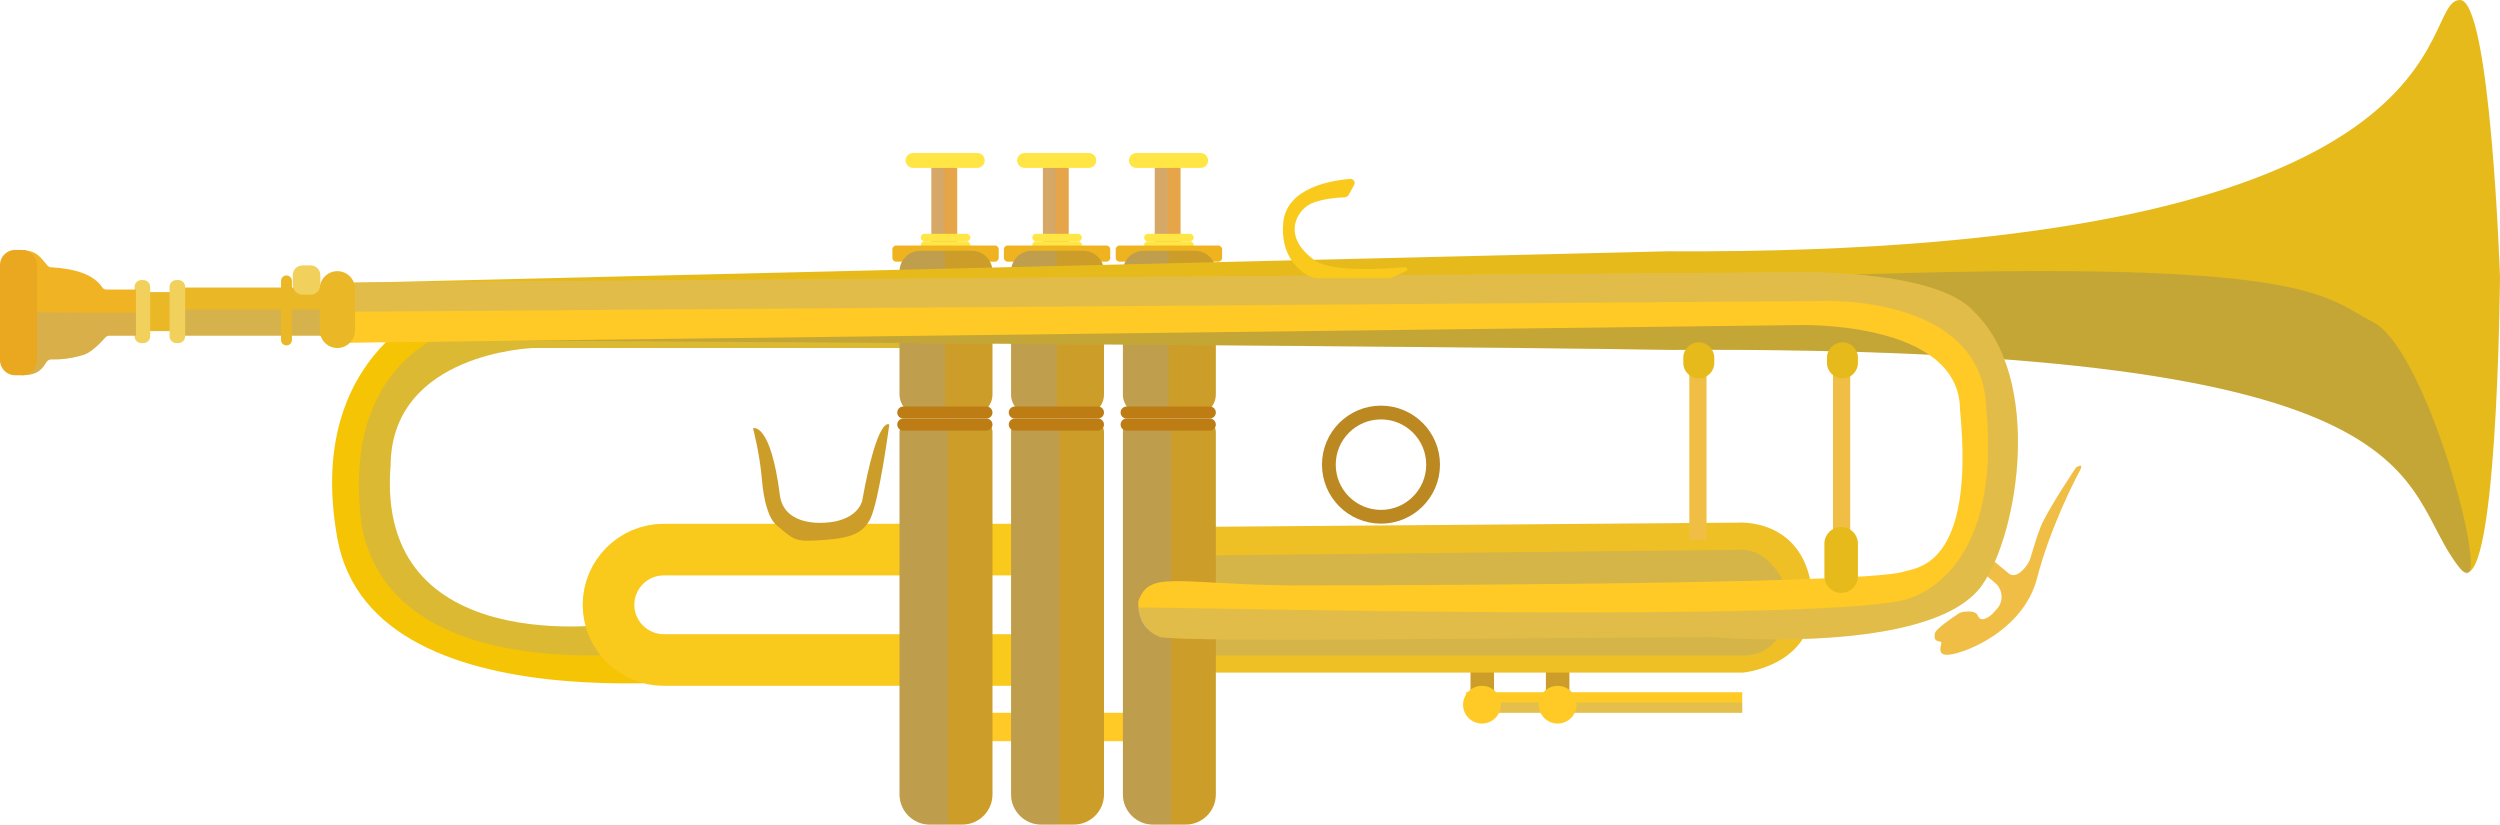 <?xml version="1.0" encoding="UTF-8" standalone="no"?>
<!-- Created with Inkscape (http://www.inkscape.org/) -->

<svg
   xmlns:dc="http://purl.org/dc/elements/1.1/"
   xmlns:cc="http://creativecommons.org/ns#"
   xmlns:rdf="http://www.w3.org/1999/02/22-rdf-syntax-ns#"
   xmlns:svg="http://www.w3.org/2000/svg"
   xmlns="http://www.w3.org/2000/svg"
   xmlns:sodipodi="http://sodipodi.sourceforge.net/DTD/sodipodi-0.dtd"
   xmlns:inkscape="http://www.inkscape.org/namespaces/inkscape"
   id="svg12687"
   version="1.1"
   inkscape:version="0.91 r13725"
   xml:space="preserve"
   width="1816.251"
   height="599.063"
   viewBox="0 0 1816.251 599.063"
   sodipodi:docname="trumpet.svg"><defs
     id="defs12691"><clipPath
       id="clipPath16109"
       clipPathUnits="userSpaceOnUse"><path
         inkscape:connector-curvature="0"
         id="path16111"
         d="m 0,1080 1920,0 L 1920,0 0,0 0,1080 Z" /></clipPath><clipPath
       id="clipPath16121"
       clipPathUnits="userSpaceOnUse"><path
         inkscape:connector-curvature="0"
         id="path16123"
         d="m 439.235,595.75 336.515,0 0,-195.426 -336.515,0 0,195.426 z" /></clipPath><clipPath
       id="clipPath16153"
       clipPathUnits="userSpaceOnUse"><path
         inkscape:connector-curvature="0"
         id="path16155"
         d="m 1082.83,372.976 160.42,0 0,-5.976 -160.42,0 0,5.976 z" /></clipPath><clipPath
       id="clipPath16171"
       clipPathUnits="userSpaceOnUse"><path
         inkscape:connector-curvature="0"
         id="path16173"
         d="m 921.667,461.841 347.663,0 0,-61.54 -347.663,0 0,61.54 z" /></clipPath><clipPath
       id="clipPath16189"
       clipPathUnits="userSpaceOnUse"><path
         inkscape:connector-curvature="0"
         id="path16191"
         d="m 772,688 7.5,0 0,-52.5 -7.5,0 0,52.5 z" /></clipPath><clipPath
       id="clipPath16223"
       clipPathUnits="userSpaceOnUse"><path
         inkscape:connector-curvature="0"
         id="path16225"
         d="m 753.5,635.5 26.5,0 0,-95.5 -26.5,0 0,95.5 z" /></clipPath><clipPath
       id="clipPath16243"
       clipPathUnits="userSpaceOnUse"><path
         inkscape:connector-curvature="0"
         id="path16245"
         d="m 753.5,535.809 28,0 0,-233.796 -28,0 0,233.796 z" /></clipPath><clipPath
       id="clipPath16269"
       clipPathUnits="userSpaceOnUse"><path
         inkscape:connector-curvature="0"
         id="path16271"
         d="m 836.812,688 7.501,0 0,-52.5 -7.501,0 0,52.5 z" /></clipPath><clipPath
       id="clipPath16303"
       clipPathUnits="userSpaceOnUse"><path
         inkscape:connector-curvature="0"
         id="path16305"
         d="m 818.313,635.5 26.499,0 0,-95.5 -26.499,0 0,95.5 z" /></clipPath><clipPath
       id="clipPath16323"
       clipPathUnits="userSpaceOnUse"><path
         inkscape:connector-curvature="0"
         id="path16325"
         d="m 818.313,535.809 27.999,0 0,-233.796 -27.999,0 0,233.796 z" /></clipPath><clipPath
       id="clipPath16349"
       clipPathUnits="userSpaceOnUse"><path
         inkscape:connector-curvature="0"
         id="path16351"
         d="m 901.812,688 7.501,0 0,-52.5 -7.501,0 0,52.5 z" /></clipPath><clipPath
       id="clipPath16383"
       clipPathUnits="userSpaceOnUse"><path
         inkscape:connector-curvature="0"
         id="path16385"
         d="m 883.313,635.5 26.499,0 0,-95.5 -26.499,0 0,95.5 z" /></clipPath><clipPath
       id="clipPath16403"
       clipPathUnits="userSpaceOnUse"><path
         inkscape:connector-curvature="0"
         id="path16405"
         d="m 883.313,535.809 27.999,0 0,-233.796 -27.999,0 0,233.796 z" /></clipPath><clipPath
       id="clipPath16431"
       clipPathUnits="userSpaceOnUse"><path
         inkscape:connector-curvature="0"
         id="path16433"
         d="m 432.789,623.725 1233.911,0 0,-175.833 -1233.911,0 0,175.833 z" /></clipPath><clipPath
       id="clipPath16451"
       clipPathUnits="userSpaceOnUse"><path
         inkscape:connector-curvature="0"
         id="path16453"
         d="m 331,601.333 99.667,0 0,-15.166 -99.667,0 0,15.166 z" /></clipPath><clipPath
       id="clipPath16489"
       clipPathUnits="userSpaceOnUse"><path
         inkscape:connector-curvature="0"
         id="path16491"
         d="m 243.417,600.167 66.25,0 0,-37 -66.25,0 0,37 z" /></clipPath><clipPath
       id="clipPath16513"
       clipPathUnits="userSpaceOnUse"><path
         inkscape:connector-curvature="0"
         id="path16515"
         d="m 429,623.105 974.5,0 0,-213.582 -974.5,0 0,213.582 z" /></clipPath></defs><sodipodi:namedview
     pagecolor="#ffffff"
     bordercolor="#666666"
     borderopacity="1"
     objecttolerance="10"
     gridtolerance="10"
     guidetolerance="10"
     inkscape:pageopacity="0"
     inkscape:pageshadow="2"
     inkscape:window-width="1920"
     inkscape:window-height="1137"
     id="namedview12689"
     showgrid="false"
     fit-margin-top="0"
     fit-margin-left="0"
     fit-margin-right="0"
     fit-margin-bottom="0"
     inkscape:zoom="0.13875"
     inkscape:cx="3501.0045"
     inkscape:cy="1520.3221"
     inkscape:window-x="-8"
     inkscape:window-y="-8"
     inkscape:window-maximized="1"
     inkscape:current-layer="g12695" /><g
     id="g12695"
     inkscape:groupmode="layer"
     inkscape:label="Congas"
     transform="matrix(1.25,0,0,-1.25,2301.005,-246.259)"><g
       transform="translate(-2071.47,-978.27)"
       inkscape:label="Trumpet"
       id="g16103"><g
         id="g16105"><g
           clip-path="url(#clipPath16109)"
           id="g16107"><g
             transform="translate(499.665,610.056)"
             id="g16113"><path
               inkscape:connector-curvature="0"
               id="path16115"
               style="fill:#f5c405;fill-opacity:1;fill-rule:nonzero;stroke:none"
               d="m 0,0 c 0,0 -93.915,-25.389 -72.915,-141.723 21,-116.333 248.25,-78.333 248.25,-78.333 l -85.333,28.911 c 0,0 -141.333,-22.578 -132,92.089 0.667,65.334 82.667,68 82.667,68 l 235.416,0 0,32.5 L 0,0 Z" /></g><g
             id="g16117"><g
               id="g16119" /><g
               id="g16125"><g
                 style="opacity:0.3"
                 id="g16127"
                 clip-path="url(#clipPath16121)"><g
                   id="g16129"
                   transform="translate(499.73,591.389)"><path
                     inkscape:connector-curvature="0"
                     id="path16131"
                     style="fill:#9e9e9e;fill-opacity:1;fill-rule:nonzero;stroke:none"
                     d="m 0,0 c -15.195,-4.288 -71.071,-26.324 -58.73,-116.389 20,-101.5 189.972,-70.083 189.972,-70.083 l -41.305,13.994 c 0,0 -141.333,-22.578 -132,92.089 0.667,65.333 82.667,68 82.667,68 l 235.416,0 0,16.749 L 6.525,0.938 C 4.316,0.91 2.126,0.6 0,0" /></g></g></g></g><g
             transform="translate(1437.205,509.506)"
             id="g16133"><path
               inkscape:connector-curvature="0"
               id="path16135"
               style="fill:#f0be45;fill-opacity:1;fill-rule:nonzero;stroke:none"
               d="m 0,0 c 0,0 -16.788,-25.006 -20.538,-34.506 -3.75,-9.5 -5.381,-17.714 -6.855,-20.375 -1.875,-3.386 -7.25,-10.187 -11.691,-6.621 -4.112,3.303 -9.387,7.829 -9.387,7.829 l -4.859,-8.083 6.291,-5.223 c 4.552,-3.78 5.126,-10.581 1.23,-15.036 -1.806,-2.067 -3.529,-3.871 -4.521,-4.491 -3,-1.875 -5.375,-2.75 -6.875,0.75 -1.125,2.625 -6.117,2.227 -8.543,1.863 -0.85,-0.127 -1.654,-0.439 -2.375,-0.905 -3.368,-2.181 -13.748,-9.111 -13.957,-11.833 -0.25,-3.25 -0.021,-3.921 3.5,-4.625 1.875,-0.375 -5,-9.949 7.75,-7 12.75,2.949 41.159,16.581 48.211,43.917 7.417,28.75 21.921,57.123 24.664,62.083 C 5.295,3.619 0,0 0,0" /></g><g
             transform="translate(819.725,397.667)"
             id="g16137"><path
               inkscape:connector-curvature="0"
               id="path16139"
               style="fill:none;stroke:#f9ca1c;stroke-width:30;stroke-linecap:butt;stroke-linejoin:miter;stroke-miterlimit:10;stroke-dasharray:none;stroke-opacity:1"
               d="m 0,0 -203.304,0 c -17.649,0 -32.088,14.439 -32.088,32.087 0,17.648 14.439,32.088 32.088,32.088 L 0,64.175 c 17.648,0 32.087,-14.44 32.087,-32.088 C 32.087,14.439 17.648,0 0,0 Z" /></g><path
             inkscape:connector-curvature="0"
             id="path16141"
             style="fill:#cc9d29;fill-opacity:1;fill-rule:nonzero;stroke:none"
             d="m 1099,371.694 -13.667,0 0,23.973 13.667,0 0,-23.973 z" /><path
             inkscape:connector-curvature="0"
             id="path16143"
             style="fill:#cc9d29;fill-opacity:1;fill-rule:nonzero;stroke:none"
             d="m 1142.806,371.694 -13.667,0 0,23.973 13.667,0 0,-23.973 z" /><path
             inkscape:connector-curvature="0"
             id="path16145"
             style="fill:#ffca25;fill-opacity:1;fill-rule:nonzero;stroke:none"
             d="m 921.667,350.5 -142.167,0 0,16.5 142.167,0 0,-16.5 z" /><path
             inkscape:connector-curvature="0"
             id="path16147"
             style="fill:#ffca25;fill-opacity:1;fill-rule:nonzero;stroke:none"
             d="m 1243.25,367 -160.417,0 0,11.951 160.417,0 0,-11.951 z" /><g
             id="g16149"><g
               id="g16151" /><g
               id="g16157"><g
                 style="opacity:0.3"
                 id="g16159"
                 clip-path="url(#clipPath16153)"><path
                   inkscape:connector-curvature="0"
                   id="path16161"
                   style="fill:#a3a3a3;fill-opacity:1;fill-rule:nonzero;stroke:none"
                   d="m 1243.25,367 -160.417,0 0,5.976 160.417,0 0,-5.976 z" /></g></g></g><g
             transform="translate(921.667,475)"
             id="g16163"><path
               inkscape:connector-curvature="0"
               id="path16165"
               style="fill:#eec025;fill-opacity:1;fill-rule:nonzero;stroke:none"
               d="m 0,0 318.833,2.5 c 0,0 39.5,3.417 43.5,-41.5 C 366.042,-80.648 322,-84.667 322,-84.667 l -322,0 L 0,0 Z" /></g><g
             id="g16167"><g
               id="g16169" /><g
               id="g16175"><g
                 style="opacity:0.3"
                 id="g16177"
                 clip-path="url(#clipPath16171)"><g
                   id="g16179"
                   transform="translate(921.667,458.333)"><path
                     inkscape:connector-curvature="0"
                     id="path16181"
                     style="fill:#999999;fill-opacity:1;fill-rule:nonzero;stroke:none"
                     d="m 0,0 318.833,3.334 c 0,0 16.976,3.611 28.5,-22 C 351.042,-60.314 322,-58.009 322,-58.009 l -322,0 L 0,0 Z" /></g></g></g></g><path
             inkscape:connector-curvature="0"
             id="path16183"
             style="fill:#e5a548;fill-opacity:1;fill-rule:nonzero;stroke:none"
             d="m 787,635.5 -15,0 0,52.5 15,0 0,-52.5 z" /><g
             id="g16185"><g
               id="g16187" /><g
               id="g16193"><g
                 style="opacity:0.3"
                 id="g16195"
                 clip-path="url(#clipPath16189)"><path
                   inkscape:connector-curvature="0"
                   id="path16197"
                   style="fill:#afafaf;fill-opacity:1;fill-rule:nonzero;stroke:none"
                   d="m 779.5,635.5 -7.5,0 0,52.5 7.5,0 0,-52.5 z" /></g></g></g><g
             transform="translate(798.667,683.667)"
             id="g16199"><path
               inkscape:connector-curvature="0"
               id="path16201"
               style="fill:#ffe644;fill-opacity:1;fill-rule:nonzero;stroke:none"
               d="m 0,0 -37.333,0 c -2.383,0 -4.334,1.95 -4.334,4.333 0,2.384 1.951,4.334 4.334,4.334 L 0,8.667 c 2.383,0 4.333,-1.95 4.333,-4.334 C 4.333,1.95 2.383,0 0,0" /></g><g
             transform="translate(792.438,641)"
             id="g16203"><path
               inkscape:connector-curvature="0"
               id="path16205"
               style="fill:#ffe644;fill-opacity:1;fill-rule:nonzero;stroke:none"
               d="m 0,0 -24.437,0 c -1.204,0 -2.188,0.984 -2.188,2.188 0,1.203 0.984,2.187 2.188,2.187 L 0,4.375 C 1.203,4.375 2.188,3.391 2.188,2.188 2.188,0.984 1.203,0 0,0" /></g><g
             transform="translate(792.438,636.625)"
             id="g16207"><path
               inkscape:connector-curvature="0"
               id="path16209"
               style="fill:#ffe644;fill-opacity:1;fill-rule:nonzero;stroke:none"
               d="m 0,0 -24.437,0 c -1.204,0 -2.188,0.984 -2.188,2.188 0,1.203 0.984,2.187 2.188,2.187 L 0,4.375 C 1.203,4.375 2.188,3.391 2.188,2.188 2.188,0.984 1.203,0 0,0" /></g><g
             transform="translate(808.938,629.182)"
             id="g16211"><path
               inkscape:connector-curvature="0"
               id="path16213"
               style="fill:#efb31f;fill-opacity:1;fill-rule:nonzero;stroke:none"
               d="m 0,0 -57.438,0 c -1.203,0 -2.187,0.984 -2.187,2.188 l 0,5.01 c 0,1.203 0.984,2.188 2.187,2.188 L 0,9.386 c 1.203,0 2.188,-0.985 2.188,-2.188 l 0,-5.01 C 2.188,0.984 1.203,0 0,0" /></g><g
             transform="translate(795.5,540)"
             id="g16215"><path
               inkscape:connector-curvature="0"
               id="path16217"
               style="fill:#cc9d29;fill-opacity:1;fill-rule:nonzero;stroke:none"
               d="m 0,0 -30,0 c -6.6,0 -12,5.4 -12,12 l 0,71.5 c 0,6.6 5.4,12 12,12 l 30,0 c 6.6,0 12,-5.4 12,-12 L 12,12 C 12,5.4 6.6,0 0,0" /></g><g
             id="g16219"><g
               id="g16221" /><g
               id="g16227"><g
                 style="opacity:0.3"
                 id="g16229"
                 clip-path="url(#clipPath16223)"><g
                   id="g16231"
                   transform="translate(780,540)"><path
                     inkscape:connector-curvature="0"
                     id="path16233"
                     style="fill:#a0a0a0;fill-opacity:1;fill-rule:nonzero;stroke:none"
                     d="m 0,0 -14.5,0 c -6.6,0 -12,5.4 -12,12 l 0,71.5 c 0,6.6 5.4,12 12,12 L 0,95.5 0,0 Z" /></g></g></g></g><g
             transform="translate(790.006,302.013)"
             id="g16235"><path
               inkscape:connector-curvature="0"
               id="path16237"
               style="fill:#cc9d29;fill-opacity:1;fill-rule:nonzero;stroke:none"
               d="m 0,0 -19.013,0 c -9.621,0 -17.493,7.872 -17.493,17.494 l 0,210.815 c 0,3.018 2.469,5.487 5.486,5.487 l 43.027,0 c 3.017,0 5.487,-2.469 5.487,-5.487 l 0,-210.815 C 17.494,7.872 9.622,0 0,0" /></g><g
             id="g16239"><g
               id="g16241" /><g
               id="g16247"><g
                 style="opacity:0.3"
                 id="g16249"
                 clip-path="url(#clipPath16243)"><g
                   id="g16251"
                   transform="translate(781.5,302.013)"><path
                     inkscape:connector-curvature="0"
                     id="path16253"
                     style="fill:#9e9e9e;fill-opacity:1;fill-rule:nonzero;stroke:none"
                     d="M 0,0 -10.506,0 C -20.128,0 -28,7.872 -28,17.494 l 0,210.815 c 0,3.018 2.469,5.487 5.487,5.487 L 0,233.796 0,0 Z" /></g></g></g></g><g
             transform="translate(804,538)"
             id="g16255"><path
               inkscape:connector-curvature="0"
               id="path16257"
               style="fill:#bd7c14;fill-opacity:1;fill-rule:nonzero;stroke:none"
               d="m 0,0 -48.356,0 c -1.926,0 -3.5,1.575 -3.5,3.5 0,1.925 1.574,3.5 3.5,3.5 L 0,7 C 1.925,7 3.5,5.425 3.5,3.5 3.5,1.575 1.925,0 0,0" /></g><g
             transform="translate(804,531)"
             id="g16259"><path
               inkscape:connector-curvature="0"
               id="path16261"
               style="fill:#bd7c14;fill-opacity:1;fill-rule:nonzero;stroke:none"
               d="m 0,0 -48.356,0 c -1.926,0 -3.5,1.575 -3.5,3.5 0,1.925 1.574,3.5 3.5,3.5 L 0,7 C 1.925,7 3.5,5.425 3.5,3.5 3.5,1.575 1.925,0 0,0" /></g><path
             inkscape:connector-curvature="0"
             id="path16263"
             style="fill:#e5a548;fill-opacity:1;fill-rule:nonzero;stroke:none"
             d="m 851.812,635.5 -15,0 0,52.5 15,0 0,-52.5 z" /><g
             id="g16265"><g
               id="g16267" /><g
               id="g16273"><g
                 style="opacity:0.3"
                 id="g16275"
                 clip-path="url(#clipPath16269)"><path
                   inkscape:connector-curvature="0"
                   id="path16277"
                   style="fill:#afafaf;fill-opacity:1;fill-rule:nonzero;stroke:none"
                   d="m 844.312,635.5 -7.5,0 0,52.5 7.5,0 0,-52.5 z" /></g></g></g><g
             transform="translate(863.479,683.667)"
             id="g16279"><path
               inkscape:connector-curvature="0"
               id="path16281"
               style="fill:#ffe644;fill-opacity:1;fill-rule:nonzero;stroke:none"
               d="m 0,0 -37.333,0 c -2.383,0 -4.334,1.95 -4.334,4.333 0,2.384 1.951,4.334 4.334,4.334 L 0,8.667 c 2.383,0 4.333,-1.95 4.333,-4.334 C 4.333,1.95 2.383,0 0,0" /></g><g
             transform="translate(857.25,641)"
             id="g16283"><path
               inkscape:connector-curvature="0"
               id="path16285"
               style="fill:#ffe644;fill-opacity:1;fill-rule:nonzero;stroke:none"
               d="m 0,0 -24.437,0 c -1.204,0 -2.188,0.984 -2.188,2.188 0,1.203 0.984,2.187 2.188,2.187 L 0,4.375 C 1.203,4.375 2.188,3.391 2.188,2.188 2.188,0.984 1.203,0 0,0" /></g><g
             transform="translate(857.25,636.625)"
             id="g16287"><path
               inkscape:connector-curvature="0"
               id="path16289"
               style="fill:#ffe644;fill-opacity:1;fill-rule:nonzero;stroke:none"
               d="m 0,0 -24.437,0 c -1.204,0 -2.188,0.984 -2.188,2.188 0,1.203 0.984,2.187 2.188,2.187 L 0,4.375 C 1.203,4.375 2.188,3.391 2.188,2.188 2.188,0.984 1.203,0 0,0" /></g><g
             transform="translate(873.75,629.182)"
             id="g16291"><path
               inkscape:connector-curvature="0"
               id="path16293"
               style="fill:#efb31f;fill-opacity:1;fill-rule:nonzero;stroke:none"
               d="m 0,0 -57.438,0 c -1.203,0 -2.187,0.984 -2.187,2.188 l 0,5.01 c 0,1.203 0.984,2.188 2.187,2.188 L 0,9.386 c 1.203,0 2.188,-0.985 2.188,-2.188 l 0,-5.01 C 2.188,0.984 1.203,0 0,0" /></g><g
             transform="translate(860.312,540)"
             id="g16295"><path
               inkscape:connector-curvature="0"
               id="path16297"
               style="fill:#cc9d29;fill-opacity:1;fill-rule:nonzero;stroke:none"
               d="m 0,0 -30,0 c -6.6,0 -12,5.4 -12,12 l 0,71.5 c 0,6.6 5.4,12 12,12 l 30,0 c 6.6,0 12,-5.4 12,-12 L 12,12 C 12,5.4 6.6,0 0,0" /></g><g
             id="g16299"><g
               id="g16301" /><g
               id="g16307"><g
                 style="opacity:0.3"
                 id="g16309"
                 clip-path="url(#clipPath16303)"><g
                   id="g16311"
                   transform="translate(844.812,540)"><path
                     inkscape:connector-curvature="0"
                     id="path16313"
                     style="fill:#a0a0a0;fill-opacity:1;fill-rule:nonzero;stroke:none"
                     d="m 0,0 -14.5,0 c -6.6,0 -12,5.4 -12,12 l 0,71.5 c 0,6.6 5.4,12 12,12 L 0,95.5 0,0 Z" /></g></g></g></g><g
             transform="translate(854.819,302.013)"
             id="g16315"><path
               inkscape:connector-curvature="0"
               id="path16317"
               style="fill:#cc9d29;fill-opacity:1;fill-rule:nonzero;stroke:none"
               d="m 0,0 -19.013,0 c -9.621,0 -17.493,7.872 -17.493,17.494 l 0,210.815 c 0,3.018 2.469,5.487 5.486,5.487 l 43.027,0 c 3.017,0 5.487,-2.469 5.487,-5.487 l 0,-210.815 C 17.494,7.872 9.622,0 0,0" /></g><g
             id="g16319"><g
               id="g16321" /><g
               id="g16327"><g
                 style="opacity:0.3"
                 id="g16329"
                 clip-path="url(#clipPath16323)"><g
                   id="g16331"
                   transform="translate(846.312,302.013)"><path
                     inkscape:connector-curvature="0"
                     id="path16333"
                     style="fill:#9e9e9e;fill-opacity:1;fill-rule:nonzero;stroke:none"
                     d="M 0,0 -10.506,0 C -20.128,0 -28,7.872 -28,17.494 l 0,210.815 c 0,3.018 2.469,5.487 5.487,5.487 L 0,233.796 0,0 Z" /></g></g></g></g><g
             transform="translate(868.812,538)"
             id="g16335"><path
               inkscape:connector-curvature="0"
               id="path16337"
               style="fill:#bd7c14;fill-opacity:1;fill-rule:nonzero;stroke:none"
               d="m 0,0 -48.356,0 c -1.926,0 -3.5,1.575 -3.5,3.5 0,1.925 1.574,3.5 3.5,3.5 L 0,7 C 1.925,7 3.5,5.425 3.5,3.5 3.5,1.575 1.925,0 0,0" /></g><g
             transform="translate(868.812,531)"
             id="g16339"><path
               inkscape:connector-curvature="0"
               id="path16341"
               style="fill:#bd7c14;fill-opacity:1;fill-rule:nonzero;stroke:none"
               d="m 0,0 -48.356,0 c -1.926,0 -3.5,1.575 -3.5,3.5 0,1.925 1.574,3.5 3.5,3.5 L 0,7 C 1.925,7 3.5,5.425 3.5,3.5 3.5,1.575 1.925,0 0,0" /></g><path
             inkscape:connector-curvature="0"
             id="path16343"
             style="fill:#e5a548;fill-opacity:1;fill-rule:nonzero;stroke:none"
             d="m 916.812,635.5 -15,0 0,52.5 15,0 0,-52.5 z" /><g
             id="g16345"><g
               id="g16347" /><g
               id="g16353"><g
                 style="opacity:0.3"
                 id="g16355"
                 clip-path="url(#clipPath16349)"><path
                   inkscape:connector-curvature="0"
                   id="path16357"
                   style="fill:#afafaf;fill-opacity:1;fill-rule:nonzero;stroke:none"
                   d="m 909.312,635.5 -7.5,0 0,52.5 7.5,0 0,-52.5 z" /></g></g></g><g
             transform="translate(928.479,683.667)"
             id="g16359"><path
               inkscape:connector-curvature="0"
               id="path16361"
               style="fill:#ffe644;fill-opacity:1;fill-rule:nonzero;stroke:none"
               d="m 0,0 -37.333,0 c -2.383,0 -4.334,1.95 -4.334,4.333 0,2.384 1.951,4.334 4.334,4.334 L 0,8.667 c 2.383,0 4.333,-1.95 4.333,-4.334 C 4.333,1.95 2.383,0 0,0" /></g><g
             transform="translate(922.25,641)"
             id="g16363"><path
               inkscape:connector-curvature="0"
               id="path16365"
               style="fill:#ffe644;fill-opacity:1;fill-rule:nonzero;stroke:none"
               d="m 0,0 -24.437,0 c -1.204,0 -2.188,0.984 -2.188,2.188 0,1.203 0.984,2.187 2.188,2.187 L 0,4.375 C 1.203,4.375 2.188,3.391 2.188,2.188 2.188,0.984 1.203,0 0,0" /></g><g
             transform="translate(922.25,636.625)"
             id="g16367"><path
               inkscape:connector-curvature="0"
               id="path16369"
               style="fill:#ffe644;fill-opacity:1;fill-rule:nonzero;stroke:none"
               d="m 0,0 -24.437,0 c -1.204,0 -2.188,0.984 -2.188,2.188 0,1.203 0.984,2.187 2.188,2.187 L 0,4.375 C 1.203,4.375 2.188,3.391 2.188,2.188 2.188,0.984 1.203,0 0,0" /></g><g
             transform="translate(938.75,629.182)"
             id="g16371"><path
               inkscape:connector-curvature="0"
               id="path16373"
               style="fill:#efb31f;fill-opacity:1;fill-rule:nonzero;stroke:none"
               d="m 0,0 -57.438,0 c -1.203,0 -2.187,0.984 -2.187,2.188 l 0,5.01 c 0,1.203 0.984,2.188 2.187,2.188 L 0,9.386 c 1.203,0 2.188,-0.985 2.188,-2.188 l 0,-5.01 C 2.188,0.984 1.203,0 0,0" /></g><g
             transform="translate(925.312,540)"
             id="g16375"><path
               inkscape:connector-curvature="0"
               id="path16377"
               style="fill:#cc9d29;fill-opacity:1;fill-rule:nonzero;stroke:none"
               d="m 0,0 -30,0 c -6.6,0 -12,5.4 -12,12 l 0,71.5 c 0,6.6 5.4,12 12,12 l 30,0 c 6.6,0 12,-5.4 12,-12 L 12,12 C 12,5.4 6.6,0 0,0" /></g><g
             id="g16379"><g
               id="g16381" /><g
               id="g16387"><g
                 style="opacity:0.3"
                 id="g16389"
                 clip-path="url(#clipPath16383)"><g
                   id="g16391"
                   transform="translate(909.812,540)"><path
                     inkscape:connector-curvature="0"
                     id="path16393"
                     style="fill:#a0a0a0;fill-opacity:1;fill-rule:nonzero;stroke:none"
                     d="m 0,0 -14.5,0 c -6.6,0 -12,5.4 -12,12 l 0,71.5 c 0,6.6 5.4,12 12,12 L 0,95.5 0,0 Z" /></g></g></g></g><g
             transform="translate(919.819,302.013)"
             id="g16395"><path
               inkscape:connector-curvature="0"
               id="path16397"
               style="fill:#cc9d29;fill-opacity:1;fill-rule:nonzero;stroke:none"
               d="m 0,0 -19.013,0 c -9.621,0 -17.493,7.872 -17.493,17.494 l 0,210.815 c 0,3.018 2.469,5.487 5.486,5.487 l 43.027,0 c 3.017,0 5.487,-2.469 5.487,-5.487 l 0,-210.815 C 17.494,7.872 9.622,0 0,0" /></g><g
             id="g16399"><g
               id="g16401" /><g
               id="g16407"><g
                 style="opacity:0.3"
                 id="g16409"
                 clip-path="url(#clipPath16403)"><g
                   id="g16411"
                   transform="translate(911.312,302.013)"><path
                     inkscape:connector-curvature="0"
                     id="path16413"
                     style="fill:#9e9e9e;fill-opacity:1;fill-rule:nonzero;stroke:none"
                     d="M 0,0 -10.506,0 C -20.128,0 -28,7.872 -28,17.494 l 0,210.815 c 0,3.018 2.469,5.487 5.487,5.487 L 0,233.796 0,0 Z" /></g></g></g></g><g
             transform="translate(933.812,538)"
             id="g16415"><path
               inkscape:connector-curvature="0"
               id="path16417"
               style="fill:#bd7c14;fill-opacity:1;fill-rule:nonzero;stroke:none"
               d="m 0,0 -48.356,0 c -1.926,0 -3.5,1.575 -3.5,3.5 0,1.925 1.574,3.5 3.5,3.5 L 0,7 C 1.925,7 3.5,5.425 3.5,3.5 3.5,1.575 1.925,0 0,0" /></g><g
             transform="translate(933.812,531)"
             id="g16419"><path
               inkscape:connector-curvature="0"
               id="path16421"
               style="fill:#bd7c14;fill-opacity:1;fill-rule:nonzero;stroke:none"
               d="m 0,0 -48.356,0 c -1.926,0 -3.5,1.575 -3.5,3.5 0,1.925 1.574,3.5 3.5,3.5 L 0,7 C 1.925,7 3.5,5.425 3.5,3.5 3.5,1.575 1.925,0 0,0" /></g><g
             transform="translate(1660.421,781.263)"
             id="g16423"><path
               inkscape:connector-curvature="0"
               id="path16425"
               style="fill:#e6ba1b;fill-opacity:1;fill-rule:nonzero;stroke:none"
               d="m 0,0 c -26.088,0 15.79,-148.684 -460.526,-146.053 -88.076,-2.114 -767.105,-18.421 -767.105,-18.421 l 0,-32.895 c 0,0 611.842,-3.368 769.736,-6 C -1.315,-200.737 -38.421,-283.263 0,-330.263 21.758,-356.878 23.246,-160.93 23.246,-160.93 23.246,-160.93 17.794,0 0,0" /></g><g
             id="g16427"><g
               id="g16429" /><g
               id="g16435"><g
                 style="opacity:0.3"
                 id="g16437"
                 clip-path="url(#clipPath16431)"><g
                   id="g16439"
                   transform="translate(1196,617)"><path
                     inkscape:connector-curvature="0"
                     id="path16441"
                     style="fill:#777777;fill-opacity:1;fill-rule:nonzero;stroke:none"
                     d="m 0,0 c -88.075,-2.115 -763.21,-0.21 -763.21,-0.21 l 0,-32.895 c 0,0 611.842,-3.369 769.736,-6 C 463.105,-36.474 426,-119 464.421,-166 486.179,-192.615 447,-40 414,-23 381,-6 377.105,18.79 0,0" /></g></g></g></g><g
             transform="translate(425.666,586.167)"
             id="g16443"><path
               inkscape:connector-curvature="0"
               id="path16445"
               style="fill:#eab726;fill-opacity:1;fill-rule:nonzero;stroke:none"
               d="m 0,0 -89.667,0 c -2.75,0 -5,2.25 -5,5 l 0,18 c 0,2.75 2.25,5 5,5 L 0,28 c 2.75,0 5,-2.25 5,-5 L 5,5 C 5,2.25 2.75,0 0,0" /></g><g
             id="g16447"><g
               id="g16449" /><g
               id="g16455"><g
                 style="opacity:0.3"
                 id="g16457"
                 clip-path="url(#clipPath16451)"><g
                   id="g16459"
                   transform="translate(425.666,586.167)"><path
                     inkscape:connector-curvature="0"
                     id="path16461"
                     style="fill:#a8a8a8;fill-opacity:1;fill-rule:nonzero;stroke:none"
                     d="m 0,0 -89.667,0 c -2.75,0 -5,2.25 -5,5 l 0,5.166 c 0,2.75 2.25,5 5,5 l 89.667,0 c 2.75,0 5,-2.25 5,-5 L 5,5 C 5,2.25 2.75,0 0,0" /></g></g></g></g><path
             inkscape:connector-curvature="0"
             id="path16463"
             style="fill:#eab726;fill-opacity:1;fill-rule:nonzero;stroke:none"
             d="m 332.5,588.833 -15.75,0 0,22.667 15.75,0 0,-22.667 z" /><g
             transform="translate(397.166,580.5)"
             id="g16465"><path
               inkscape:connector-curvature="0"
               id="path16467"
               style="fill:#eab726;fill-opacity:1;fill-rule:nonzero;stroke:none"
               d="m 0,0 0,0 c -1.742,0 -3.167,1.425 -3.167,3.167 l 0,34.333 c 0,1.742 1.425,3.167 3.167,3.167 1.742,0 3.167,-1.425 3.167,-3.167 l 0,-34.333 C 3.167,1.425 1.742,0 0,0" /></g><g
             transform="translate(411.25,610)"
             id="g16469"><path
               inkscape:connector-curvature="0"
               id="path16471"
               style="fill:#f1d05c;fill-opacity:1;fill-rule:nonzero;stroke:none"
               d="m 0,0 -4.833,0 c -3.071,0 -5.584,2.513 -5.584,5.583 l 0,5.834 c 0,3.07 2.513,5.583 5.584,5.583 L 0,17 c 3.071,0 5.583,-2.513 5.583,-5.583 l 0,-5.834 C 5.583,2.513 3.071,0 0,0" /></g><g
             transform="translate(334.286,581.833)"
             id="g16473"><path
               inkscape:connector-curvature="0"
               id="path16475"
               style="fill:#f1d05c;fill-opacity:1;fill-rule:nonzero;stroke:none"
               d="m 0,0 -1.072,0 c -2.2,0 -4,1.8 -4,4 l 0,28.667 c 0,2.2 1.8,4 4,4 l 1.072,0 c 2.2,0 4,-1.8 4,-4 L 4,4 C 4,1.8 2.2,0 0,0" /></g><g
             transform="translate(313.953,581.833)"
             id="g16477"><path
               inkscape:connector-curvature="0"
               id="path16479"
               style="fill:#f1d05c;fill-opacity:1;fill-rule:nonzero;stroke:none"
               d="m 0,0 -1.072,0 c -2.2,0 -4,1.8 -4,4 l 0,28.667 c 0,2.2 1.8,4 4,4 l 1.072,0 c 2.2,0 4,-1.8 4,-4 L 4,4 C 4,1.8 2.2,0 0,0" /></g><g
             transform="translate(244.592,635.918)"
             id="g16481"><path
               inkscape:connector-curvature="0"
               id="path16483"
               style="fill:#f0b324;fill-opacity:1;fill-rule:nonzero;stroke:none"
               d="m 0,0 c 6.742,-0.918 8.216,-2.307 13.631,-8.941 0.513,-0.629 1.279,-1 2.089,-1.048 13.914,-0.831 24.671,-4.066 29.735,-11.636 0.541,-0.808 1.448,-1.293 2.42,-1.293 l 17.2,0 0,-26.834 -15.53,0 c -0.83,0 -1.619,-0.356 -2.176,-0.971 -4.909,-5.415 -9.802,-9.914 -14.627,-10.695 -5.653,-1.632 -11.317,-2.295 -16.989,-2.112 -1.225,0.039 -2.185,-0.772 -2.836,-1.81 -2.6,-4.145 -5.342,-7.412 -14.092,-7.412 L 0,0 Z" /></g><g
             id="g16485"><g
               id="g16487" /><g
               id="g16493"><g
                 style="opacity:0.3"
                 id="g16495"
                 clip-path="url(#clipPath16489)"><g
                   id="g16497"
                   transform="translate(244.592,600.167)"><path
                     inkscape:connector-curvature="0"
                     id="path16499"
                     style="fill:#a5a5a5;fill-opacity:1;fill-rule:nonzero;stroke:none"
                     d="m 0,0 c 6.742,-0.918 65.075,-0.624 65.075,-0.624 l 0,-13.376 -15.53,0 c -0.83,0 -1.619,-0.356 -2.176,-0.971 -4.909,-5.415 -9.802,-9.914 -14.627,-10.696 -5.653,-1.631 -11.317,-2.294 -16.989,-2.111 -1.225,0.039 -2.185,-0.772 -2.836,-1.81 C 10.317,-33.733 7.575,-37 -1.175,-37 L 0,0 Z" /></g></g></g></g><g
             transform="translate(243.417,563.167)"
             id="g16501"><path
               inkscape:connector-curvature="0"
               id="path16503"
               style="fill:#eaa820;fill-opacity:1;fill-rule:nonzero;stroke:none"
               d="m 0,0 -4,0 c -4.813,0 -8.75,3.938 -8.75,8.75 l 0,55.333 c 0,4.813 3.937,8.75 8.75,8.75 l 4,0 c 1.471,0 2.86,-0.367 4.081,-1.016 C 6.852,70.345 8.75,67.425 8.75,64.083 L 8.75,8.75 C 8.75,3.938 4.812,0 0,0" /></g><g
             transform="translate(429,617)"
             id="g16505"><path
               inkscape:connector-curvature="0"
               id="path16507"
               style="fill:#ffca25;fill-opacity:1;fill-rule:nonzero;stroke:none"
               d="m 0,0 839,6 c 0,0 87.5,3 110,-23 40,-38.5 26.117,-128.283 4.599,-158.873 C 924.667,-217 797,-206 797,-206 c -119.793,-0.442 -303.325,-3.09 -321,0 -10.203,4.035 -13.229,11.628 -12.667,21 6.334,17.667 21,10 87.667,9 0,0 333.667,0 357,8 6.877,2.358 41.822,2.076 32.818,94.354 -0.485,51.646 -93.485,48.979 -93.485,48.979 L 0,-35 0,0 Z" /></g><g
             id="g16509"><g
               id="g16511" /><g
               id="g16517"><g
                 style="opacity:0.3"
                 id="g16519"
                 clip-path="url(#clipPath16513)"><g
                   id="g16521"
                   transform="translate(429,617)"><path
                     inkscape:connector-curvature="0"
                     id="path16523"
                     style="fill:#9b9b9b;fill-opacity:1;fill-rule:nonzero;stroke:none"
                     d="m 0,0 839,6 c 0,0 87.5,3 110,-23 40,-38.5 26.117,-128.283 4.599,-158.873 C 924.667,-217 797,-206 797,-206 c -119.793,-0.442 -303.325,-3.09 -321,0 -10.203,4.035 -13.229,7.862 -12.667,17.234 28,0 410,-9.323 448.667,5.433 6.793,2.592 53.004,19.056 44,111.333 -2.667,65.333 -95.333,61.333 -95.333,61.333 L 0,-16.956 0,0 Z" /></g></g></g></g><g
             transform="translate(426.75,579)"
             id="g16525"><path
               inkscape:connector-curvature="0"
               id="path16527"
               style="fill:#eab726;fill-opacity:1;fill-rule:nonzero;stroke:none"
               d="m 0,0 0,0 c -5.638,0 -10.25,4.612 -10.25,10.25 l 0,24.165 c 0,5.638 4.612,10.25 10.25,10.25 5.638,0 10.25,-4.612 10.25,-10.25 l 0,-24.165 C 10.25,4.612 5.638,0 0,0" /></g><g
             transform="translate(1063.583,511.208)"
             id="g16529"><path
               inkscape:connector-curvature="0"
               id="path16531"
               style="fill:none;stroke:#bc8822;stroke-width:8;stroke-linecap:butt;stroke-linejoin:miter;stroke-miterlimit:10;stroke-dasharray:none;stroke-opacity:1"
               d="m 0,0 c 0,-16.729 -13.562,-30.291 -30.291,-30.291 -16.73,0 -30.292,13.562 -30.292,30.291 0,16.729 13.562,30.292 30.292,30.292 C -13.562,30.292 0,16.729 0,0 Z" /></g><g
             transform="translate(1047.949,623.812)"
             id="g16533"><path
               inkscape:connector-curvature="0"
               id="path16535"
               style="fill:#f9ca1c;fill-opacity:1;fill-rule:nonzero;stroke:none"
               d="m 0,0 -7.479,-3.604 c -0.968,-0.465 -2.028,-0.708 -3.101,-0.708 l -40.132,0 c -2.527,0 -4.997,0.709 -7.142,2.044 -5.735,3.568 -15.371,12.347 -13.595,30.456 1.995,20.35 28.347,24.46 38.913,25.291 1.894,0.148 3.191,-1.867 2.273,-3.531 l -3.178,-5.76 c -0.464,-0.843 -1.331,-1.378 -2.293,-1.415 -4.205,-0.163 -15.984,-0.97 -21.748,-4.944 C -64.574,32.938 -71.727,18.938 -52.199,5.438 -41.176,-0.643 -13.321,1.029 -0.597,2.181 0.678,2.296 1.152,0.555 0,0" /></g><g
             transform="translate(747.531,534.5)"
             id="g16537"><path
               inkscape:connector-curvature="0"
               id="path16539"
               style="fill:#cc9d29;fill-opacity:1;fill-rule:nonzero;stroke:none"
               d="m 0,0 c 0,0 -6.656,6.375 -15.865,-44.833 -4.291,-11.792 -20.666,-12.107 -20.666,-12.107 0,0 -24.125,-3.06 -27,15.44 -5.5,43.5 -15.667,39.333 -15.667,39.333 0,0 3.917,-14.708 5.167,-29.833 0.945,-11.435 3.631,-22.442 8.5,-26.5 9.778,-8.148 10.323,-9.75 24.75,-8.75 14.427,1 24.625,2.125 29.75,12.5 C -5.906,-44.375 0,0 0,0" /></g><g
             transform="translate(1146.944,371.694)"
             id="g16541"><path
               inkscape:connector-curvature="0"
               id="path16543"
               style="fill:#ffca25;fill-opacity:1;fill-rule:nonzero;stroke:none"
               d="m 0,0 c 0,-6.06 -4.912,-10.972 -10.973,-10.972 -6.059,0 -10.971,4.912 -10.971,10.972 0,6.06 4.912,10.973 10.971,10.973 C -4.912,10.973 0,6.06 0,0" /></g><g
             transform="translate(1102.944,371.694)"
             id="g16545"><path
               inkscape:connector-curvature="0"
               id="path16547"
               style="fill:#ffca25;fill-opacity:1;fill-rule:nonzero;stroke:none"
               d="m 0,0 c 0,-6.06 -4.912,-10.972 -10.973,-10.972 -6.059,0 -10.971,4.912 -10.971,10.972 0,6.06 4.912,10.973 10.971,10.973 C -4.912,10.973 0,6.06 0,0" /></g><path
             inkscape:connector-curvature="0"
             id="path16549"
             style="fill:#f0be45;fill-opacity:1;fill-rule:nonzero;stroke:none"
             d="m 1222.5,467.5 -10,0 0,100 10,0 0,-100 z" /><g
             transform="translate(1218,561.333)"
             id="g16551"><path
               inkscape:connector-curvature="0"
               id="path16553"
               style="fill:#e6ba1b;fill-opacity:1;fill-rule:nonzero;stroke:none"
               d="m 0,0 0,0 c -4.95,0 -9,4.05 -9,9 l 0,3 c 0,4.95 4.05,9 9,9 4.95,0 9,-4.05 9,-9 L 9,9 C 9,4.05 4.95,0 0,0" /></g><path
             inkscape:connector-curvature="0"
             id="path16555"
             style="fill:#f0be45;fill-opacity:1;fill-rule:nonzero;stroke:none"
             d="m 1306,467.5 -10,0 0,100 10,0 0,-100 z" /><g
             transform="translate(1301.5,561.333)"
             id="g16557"><path
               inkscape:connector-curvature="0"
               id="path16559"
               style="fill:#e6ba1b;fill-opacity:1;fill-rule:nonzero;stroke:none"
               d="m 0,0 0,0 c -4.95,0 -9,4.05 -9,9 l 0,3 c 0,4.95 4.05,9 9,9 4.95,0 9,-4.05 9,-9 L 9,9 C 9,4.05 4.95,0 0,0" /></g><g
             transform="translate(1300.75,436.667)"
             id="g16561"><path
               inkscape:connector-curvature="0"
               id="path16563"
               style="fill:#e6ba1b;fill-opacity:1;fill-rule:nonzero;stroke:none"
               d="m 0,0 0,0 c -5.362,0 -9.75,4.387 -9.75,9.75 l 0,18.833 c 0,5.362 4.388,9.75 9.75,9.75 5.362,0 9.75,-4.388 9.75,-9.75 L 9.75,9.75 C 9.75,4.387 5.362,0 0,0" /></g></g></g></g></g></svg>